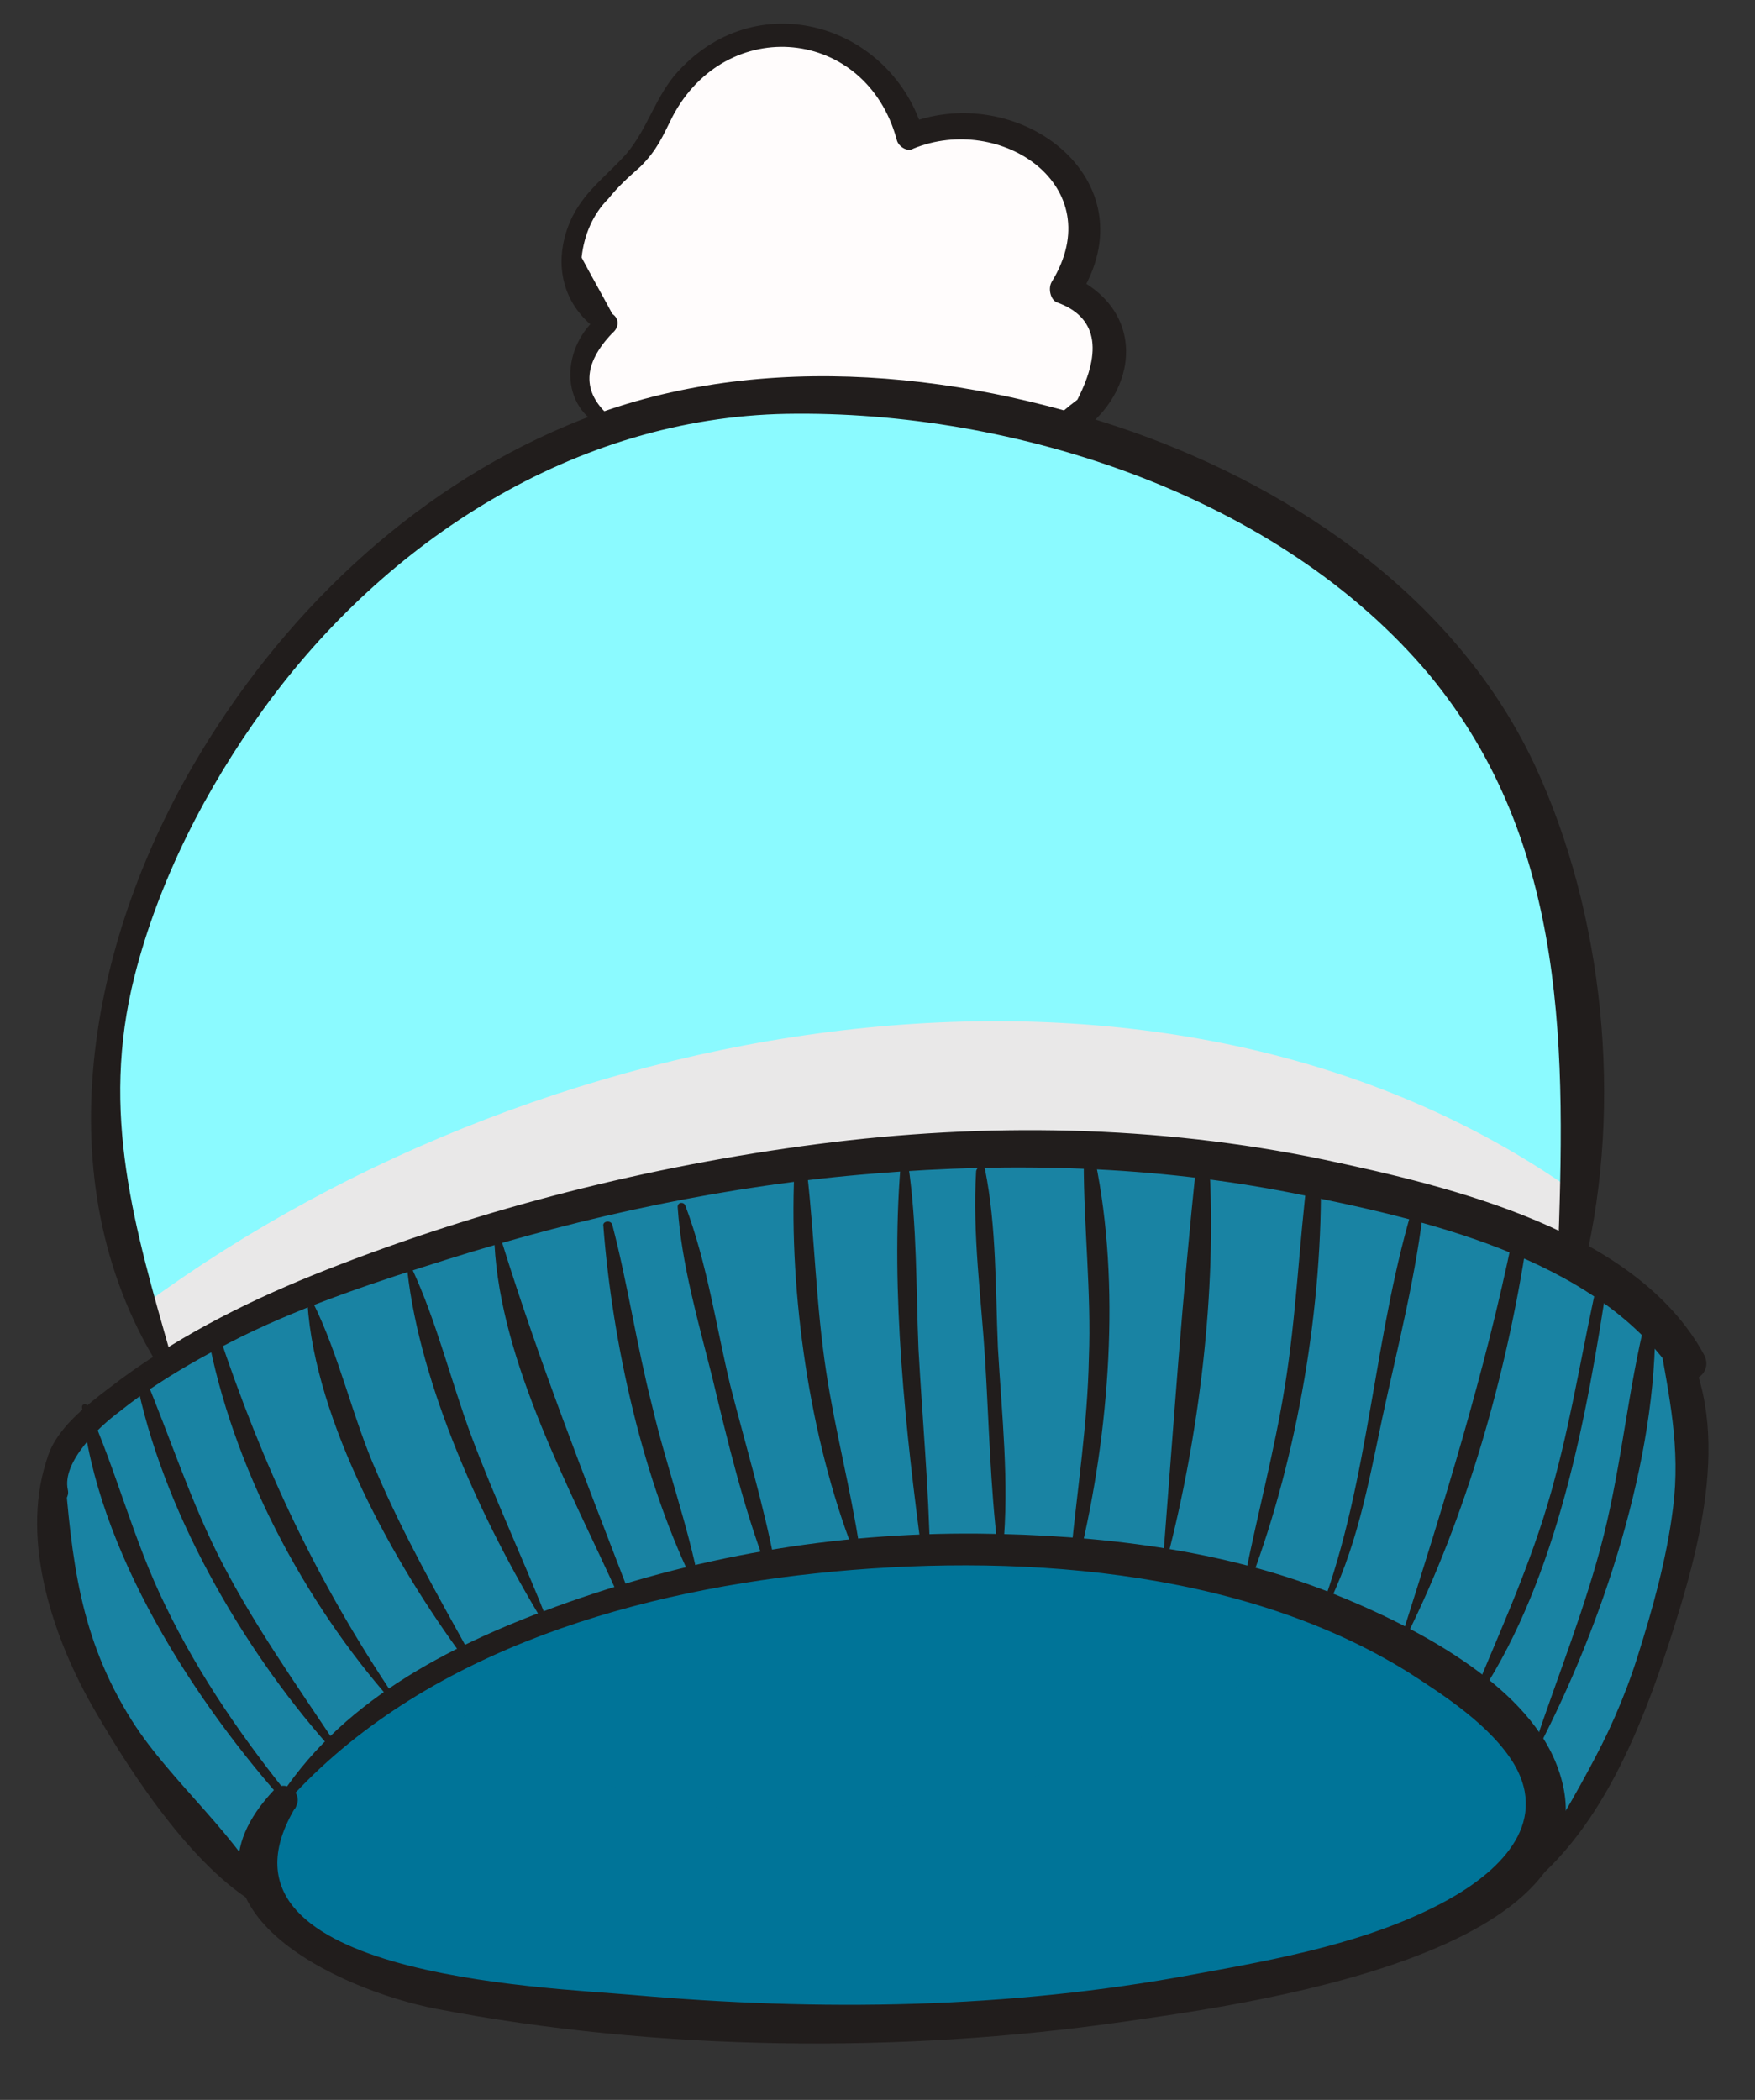 <?xml version="1.0" encoding="utf-8"?>
<!-- Generator: Adobe Illustrator 19.1.0, SVG Export Plug-In . SVG Version: 6.00 Build 0)  -->
<svg version="1.1" xmlns="http://www.w3.org/2000/svg" xmlns:xlink="http://www.w3.org/1999/xlink" x="0px" y="0px"
	 viewBox="0 0 137 163.9" style="enable-background:new 0 0 137 163.9;" xml:space="preserve">
<rect x="0" y="0" width="137" height="163.9" fill="#333333" stroke="none"/>
<style type="text/css">
	.st0{fill:#8BFAFF;}
	.st1{fill:#E9E8E8;}
	.st2{fill:#007599;}
	.st3{opacity:0.5;fill:#007599;}
	.st4{fill:#1983A3;}
	.st5{fill:#FFFCFC;}
	.st6{fill:#211D1C;}
</style>
<g id="background">
</g>
<g id="objects">
	<g>
		<path class="st0" d="M15.6,109.8c0,0-11.1-15.1-6.3-33.9c4.8-18.8,21.8-38,38-42.4c16.2-4.4,37.3-2.2,52,7.4s19.6,19.6,22.1,28.8
			c2.6,9.2,3.3,21.8,2.2,26.9c-1.1,5.2-2.6,10.3-2.6,10.3s-31-11.8-49.4-8.5C53.2,101.7,15.6,109.8,15.6,109.8z"/>
		<path class="st1" d="M11.3,101.8c2,5,4.2,8.1,4.2,8.1s37.6-8.1,56.1-11.4c18.4-3.3,49.4,8.5,49.4,8.5s1.5-5.2,2.6-10.3
			c0.2-0.8,0.3-1.8,0.4-2.9C92.1,70.3,43.2,78.4,11.3,101.8z"/>
		<path class="st2" d="M67.2,109.8c0,0,35.8,4.1,46.1,12.9c10.3,8.9,11.4,18.8,7,22.5c-4.4,3.7-13.7,10.3-32.5,11.4
			c-18.8,1.1-42.1,2.2-53.5-1.5c-11.4-3.7-14.8-7-15.5-15.5C18.2,131.2,27,106.5,67.2,109.8z"/>
		<path class="st3" d="M67.2,109.8c0,0,35.8,4.1,46.1,12.9c10.3,8.9,11.4,18.8,7,22.5c-4.4,3.7-13.7,10.3-32.5,11.4
			c-18.8,1.1-42.1,2.2-53.5-1.5c-11.4-3.7-14.8-7-15.5-15.5C18.2,131.2,27,106.5,67.2,109.8z"/>
		<path class="st3" d="M113.4,122.7c-1.2-1-2.7-1.9-4.4-2.8c-1.3,2.8-3.3,5.3-5.9,7.2c-22.1,17.7-60.9,22.1-77.5-4.4c0,0,0,0,0-0.1
			c-5.4,6.3-6.9,13.3-6.6,17c0.7,8.5,4.1,11.8,15.5,15.5c11.4,3.7,34.7,2.6,53.5,1.5c18.8-1.1,28-7.7,32.5-11.4
			C124.8,141.6,123.7,131.6,113.4,122.7z"/>
		<path class="st4" d="M21.1,147.9c0,0-10.8-8.3-14.7-17.4c-3.9-9.1-2.2-16.9-1.1-18c1.1-1.1,14.1-11.6,32.9-16.9
			c18.8-5.3,43.2-7.5,54.5-5.3c0,0,17.2,1.4,26,5.8c8.9,4.4,13,10.2,13,10.2s2.8,9.1-1.9,19.9c-4.7,10.8-9.1,17.7-9.1,17.7
			s1.9-10-15.2-17.7c-17.2-7.7-42.3-4.7-52.9-3c-10.5,1.7-22.1,8.9-24.6,11.3c-2.5,2.5-6.9,7.2-6.9,8.9S21.1,147.9,21.1,147.9z"/>
		<path class="st5" d="M47.7,33.3c-2.7-1.6-2.9-6.1-0.4-8c-2.7-2-3.4-6.3-1.5-9.1c1-1.4,2.4-2.4,3.5-3.7c1.6-1.8,2.5-4.2,4-6
			c2.4-2.8,6.4-4.1,10-3.3c3.6,0.8,6.6,3.7,7.6,7.3c3.2-1,6.8-1.1,9.8,0.5s5,5.2,4,8.4c-0.3,1-0.9,2-0.6,3c0.2,0.7,0.8,1.2,1.2,1.8
			c2.1,2.7,1.3,7.2-1.6,9c-11.3-3.6-23.8-3.6-35.1,0"/>
		<g>
			<g>
				<g>
					<path class="st6" d="M13.4,106c-2.9-10.2-5.6-19.1-2.9-29.8c1.9-7.5,5.6-14.7,10.1-20.9c9.5-13.1,24.3-22.7,40.8-23
						c17.8-0.3,38.5,6.4,50.2,20.4c10.9,13.2,10.6,29.6,10,45.7c0,1.2,1.8,1.4,2.1,0.3c3-12.6,1.5-27.4-3.9-39
						c-6-12.8-18.4-21.4-31.4-26c-14-4.9-30.2-6.4-44.1-0.5c-12.4,5.2-22.5,15-29.2,26.5c-8.1,13.9-11.7,32.3-2.8,46.8
						C12.6,107,13.6,106.6,13.4,106L13.4,106z"/>
				</g>
			</g>
			<g>
				<g>
					<path class="st6" d="M22,141.1c10.3-11.8,26.6-16.7,41.7-18.3c15.1-1.6,33-0.5,46.2,7.7c2.8,1.8,6.5,4.2,8.3,7.2
						c2.8,4.8-1.4,8.5-5.2,10.6c-6,3.3-13.2,4.6-19.8,5.8c-14.5,2.7-29.2,2.9-43.9,1.6c-6.8-0.6-34.2-1.5-26.2-14.7
						c0.6-1-0.8-2.2-1.7-1.3c-8.7,9.2,4.9,15.6,12.7,17.1c17.2,3.3,36.2,3.5,53.6,1c8.2-1.2,39.7-5.1,33.8-20.1
						c-2.5-6.4-11.4-10.9-17.4-13.3c-8.7-3.5-18.4-4.6-27.7-4.7c-11.3-0.1-22.3,1.8-33,5.7c-8.5,3.1-17,7.5-21.9,15.4
						C21.4,141,21.8,141.3,22,141.1L22,141.1z"/>
				</g>
			</g>
			<g>
				<g>
					<path class="st6" d="M21.2,148.6c-2.4-5.2-7.8-9.4-10.9-14.3c-4.1-6.5-4.7-12.6-5.3-20c-0.1-0.8-1.1-1-1.4-0.2
						c-2,6.3,0.6,13.9,3.8,19.4c3,5.2,8,12.8,13.3,15.5C21.1,149.2,21.3,148.9,21.2,148.6L21.2,148.6z"/>
				</g>
			</g>
			<g>
				<g>
					<path class="st6" d="M119.6,147c5.5-4.6,8.5-12.1,10.7-18.8c2.4-7.4,5.2-17.3,0.6-24.4c-0.5-0.7-1.5-0.2-1.4,0.6
						c0.8,4.6,1.7,8.6,1.1,13.3c-0.5,4-1.6,7.9-2.8,11.7c-2,6.3-5.3,11.7-8.9,17.2C118.6,146.9,119.2,147.3,119.6,147L119.6,147z"/>
				</g>
			</g>
			<g>
				<g>
					<path class="st6" d="M5.3,116.3c-0.5-2.2,2.5-5,4-6.1c1-0.8,2.1-1.6,3.2-2.3c2-1.3,4.2-2.5,6.4-3.6c5.1-2.5,10.6-4.3,16-6
						c10.8-3.4,22-5.8,33.3-6.7c10.9-0.9,21.9-0.6,32.6,1.5c10.1,2,23.6,5,29.8,14c1,1.5,3.3,0.2,2.4-1.4
						c-5.3-9.7-19.8-13.1-29.7-15.2c-13-2.7-26.4-2.9-39.5-1.2c-13.1,1.7-26.1,5-38.3,9.8c-5.6,2.2-11.1,4.9-16,8.5
						c-2.9,2.2-7.2,5.1-5.7,9.2C4.1,117.7,5.5,117.3,5.3,116.3L5.3,116.3z"/>
				</g>
			</g>
			<g>
				<g>
					<path class="st6" d="M47.6,32.5c-2.2-1.9-2.1-4.1,0.2-6.5c0.5-0.4,0.6-1.1,0-1.5c-0.8-1.5-1.6-2.9-2.4-4.4
						c0.2-1.8,0.9-3.4,2.1-4.6c0.8-1,1.6-1.7,2.5-2.5c1.3-1.3,1.7-2.3,2.5-3.9c4.2-8,15.1-7,17.5,1.8c0.1,0.5,0.8,1,1.3,0.7
						c6.8-2.8,15.4,2.9,10.8,10.4c-0.3,0.5-0.1,1.4,0.4,1.6c3.1,1.1,3.6,3.7,1.6,7.6c-0.8,0.6-1.5,1.2-2.2,1.9
						c-0.8,0.7,0.2,1.8,1.1,1.4c5.6-2.7,7.1-9.9,0.8-12.9c0.1,0.5,0.3,1.1,0.4,1.6C90.1,14,79.3,6,70.5,9.8c0.5,0.2,1.1,0.4,1.6,0.6
						C69.7,2,59.3-1.3,53,5.5c-1.8,1.9-2.4,4.5-4.1,6.5c-1.6,1.8-3.4,3-4.4,5.3C43.1,20.6,43.9,24,47,26c0-0.5,0-1,0-1.5
						c-3,2.1-3.6,7,0,8.8C47.5,33.6,48,33,47.6,32.5L47.6,32.5z"/>
				</g>
			</g>
			<g>
				<g>
					<path class="st6" d="M23,140.7c-3.9-4.8-7.4-9.8-10.1-15.4c-2.5-5.1-3.8-10.5-6.1-15.6c-0.1-0.2-0.4-0.1-0.4,0.1
						c1.1,11.2,8.8,23.1,16.2,31.3C22.9,141.5,23.3,141,23,140.7L23,140.7z"/>
				</g>
			</g>
			<g>
				<g>
					<path class="st6" d="M120.1,136.4c5-9.6,9.3-22.6,9.1-33.5c0-0.4-0.6-0.5-0.7-0.1c-1.4,5.6-1.9,11.4-3.3,17
						c-1.4,5.6-3.6,11-5.4,16.4C119.6,136.4,119.9,136.6,120.1,136.4L120.1,136.4z"/>
				</g>
			</g>
			<g>
				<g>
					<path class="st6" d="M26,135.8c-3-4.5-6.1-8.9-8.6-13.7c-2.5-4.8-4.1-9.9-6.2-14.9c-0.2-0.4-0.7-0.1-0.6,0.3
						c2,10.2,8.2,21,15,28.7C25.8,136.3,26.2,136,26,135.8L26,135.8z"/>
				</g>
			</g>
			<g>
				<g>
					<path class="st6" d="M30.9,132.6c-6.2-9.2-10.4-18.2-13.9-28.7c-0.2-0.5-0.9-0.3-0.8,0.2c1.9,10.3,7.5,20.9,14.4,28.7
						C30.7,132.9,31,132.8,30.9,132.6L30.9,132.6z"/>
				</g>
			</g>
			<g>
				<g>
					<path class="st6" d="M115.6,132.2c6-9.2,8.3-21.7,9.9-32.4c0.1-0.5-0.6-0.7-0.7-0.2c-1.2,5.2-2,10.5-3.4,15.7
						c-1.5,5.8-3.9,11.1-6.2,16.6C115,132.3,115.4,132.5,115.6,132.2L115.6,132.2z"/>
				</g>
			</g>
			<g>
				<g>
					<path class="st6" d="M109.7,127.9c4.8-9.6,7.9-20.6,9.5-31.1c0.1-0.7-1-1.1-1.1-0.3c-2.2,10.7-5.4,20.9-8.7,31.3
						C109.3,127.9,109.6,128,109.7,127.9L109.7,127.9z"/>
				</g>
			</g>
			<g>
				<g>
					<path class="st6" d="M103.4,125.8c2.5-4.8,3.4-9.9,4.5-15.1c1.2-5.6,2.7-11.3,3.3-17.1c0-0.4-0.6-0.5-0.7-0.1
						c-3.3,10.5-3.5,21.8-7.4,32.2C103,125.8,103.3,125.9,103.4,125.8L103.4,125.8z"/>
				</g>
			</g>
			<g>
				<g>
					<path class="st6" d="M97.7,123.2c3.6-9.6,5.6-21.4,5.4-31.7c0-0.6-0.9-0.6-1,0c-0.7,5.6-0.9,11.2-1.8,16.7
						c-0.8,5-2.1,9.8-3.1,14.8C97.2,123.4,97.6,123.5,97.7,123.2L97.7,123.2z"/>
				</g>
			</g>
			<g>
				<g>
					<path class="st6" d="M91.1,121.7c2.5-9.6,3.9-20.9,3.3-30.9c0-0.6-0.9-0.6-1,0c-1.1,10.2-1.8,20.6-2.6,30.8
						C90.8,121.9,91.1,121.9,91.1,121.7L91.1,121.7z"/>
				</g>
			</g>
			<g>
				<g>
					<path class="st6" d="M84.3,121.4c2.3-9.6,3.2-21.1,1.2-30.8c-0.1-0.5-0.9-0.4-0.9,0.1c0,5.1,0.6,10.2,0.4,15.3
						c-0.1,5.1-0.9,10.2-1.4,15.3C83.6,121.7,84.2,121.7,84.3,121.4L84.3,121.4z"/>
				</g>
			</g>
			<g>
				<g>
					<path class="st6" d="M78.3,120.9c0.5-5.2-0.1-10.5-0.4-15.7c-0.2-4.6-0.1-9.4-1-13.9c-0.1-0.4-0.6-0.3-0.7,0.1
						c-0.3,4.9,0.4,9.9,0.7,14.7c0.3,4.9,0.4,9.9,1,14.8C78,121.1,78.3,121.1,78.3,120.9L78.3,120.9z"/>
				</g>
			</g>
			<g>
				<g>
					<path class="st6" d="M72.6,121.5c-0.1-5.4-0.6-10.8-0.9-16.2c-0.2-4.8-0.1-9.6-0.8-14.4c-0.1-0.4-0.6-0.3-0.6,0.1
						c-0.8,9.8,0.4,20.8,1.7,30.5C72,121.9,72.6,121.8,72.6,121.5L72.6,121.5z"/>
				</g>
			</g>
			<g>
				<g>
					<path class="st6" d="M67.1,120.8c-0.7-4.6-1.9-9.1-2.6-13.7c-0.8-5.2-0.9-10.4-1.5-15.6C62.9,91,62,91,62,91.6
						c-0.4,9.4,1.2,20.6,4.6,29.4C66.7,121.2,67.1,121.1,67.1,120.8L67.1,120.8z"/>
				</g>
			</g>
			<g>
				<g>
					<path class="st6" d="M60.5,122.1c-0.9-4.7-2.3-9.3-3.5-14c-1.1-4.6-1.8-9.5-3.5-14c-0.1-0.3-0.6-0.3-0.6,0.1
						c0.3,4.5,1.6,8.9,2.7,13.3c1.2,5,2.4,10,4.2,14.8C60.1,122.6,60.6,122.5,60.5,122.1L60.5,122.1z"/>
				</g>
			</g>
			<g>
				<g>
					<path class="st6" d="M54.6,123.7c-0.9-4.7-2.6-9.3-3.7-14c-1.2-4.7-1.9-9.5-3.1-14.1c-0.1-0.4-0.8-0.3-0.7,0.1
						c0.7,9.1,3.1,20,7.2,28.2C54.3,124,54.6,123.8,54.6,123.7L54.6,123.7z"/>
				</g>
			</g>
			<g>
				<g>
					<path class="st6" d="M49.1,124.3c-3.5-9.1-7-18-9.9-27.3c-0.1-0.3-0.6-0.3-0.6,0.1c0.5,9.3,5.9,19.1,9.7,27.5
						C48.5,125.1,49.3,124.8,49.1,124.3L49.1,124.3z"/>
				</g>
			</g>
			<g>
				<g>
					<path class="st6" d="M42.7,126.4c-1.9-4.8-4.1-9.5-5.9-14.3c-1.6-4.3-2.7-8.9-4.6-13c-0.1-0.2-0.4-0.1-0.4,0.1
						c1,9,5.9,19.7,10.6,27.4C42.5,126.7,42.8,126.6,42.7,126.4L42.7,126.4z"/>
				</g>
			</g>
			<g>
				<g>
					<path class="st6" d="M36.7,129.1c-2.6-4.7-5.2-9.3-7.3-14.2c-1.9-4.3-2.9-9.1-5-13.3c-0.1-0.2-0.4-0.1-0.4,0.1
						c0.6,9.3,6.8,20.4,12.2,27.7C36.4,129.7,36.9,129.5,36.7,129.1L36.7,129.1z"/>
				</g>
			</g>
		</g>
	</g>
</g>
</svg>
